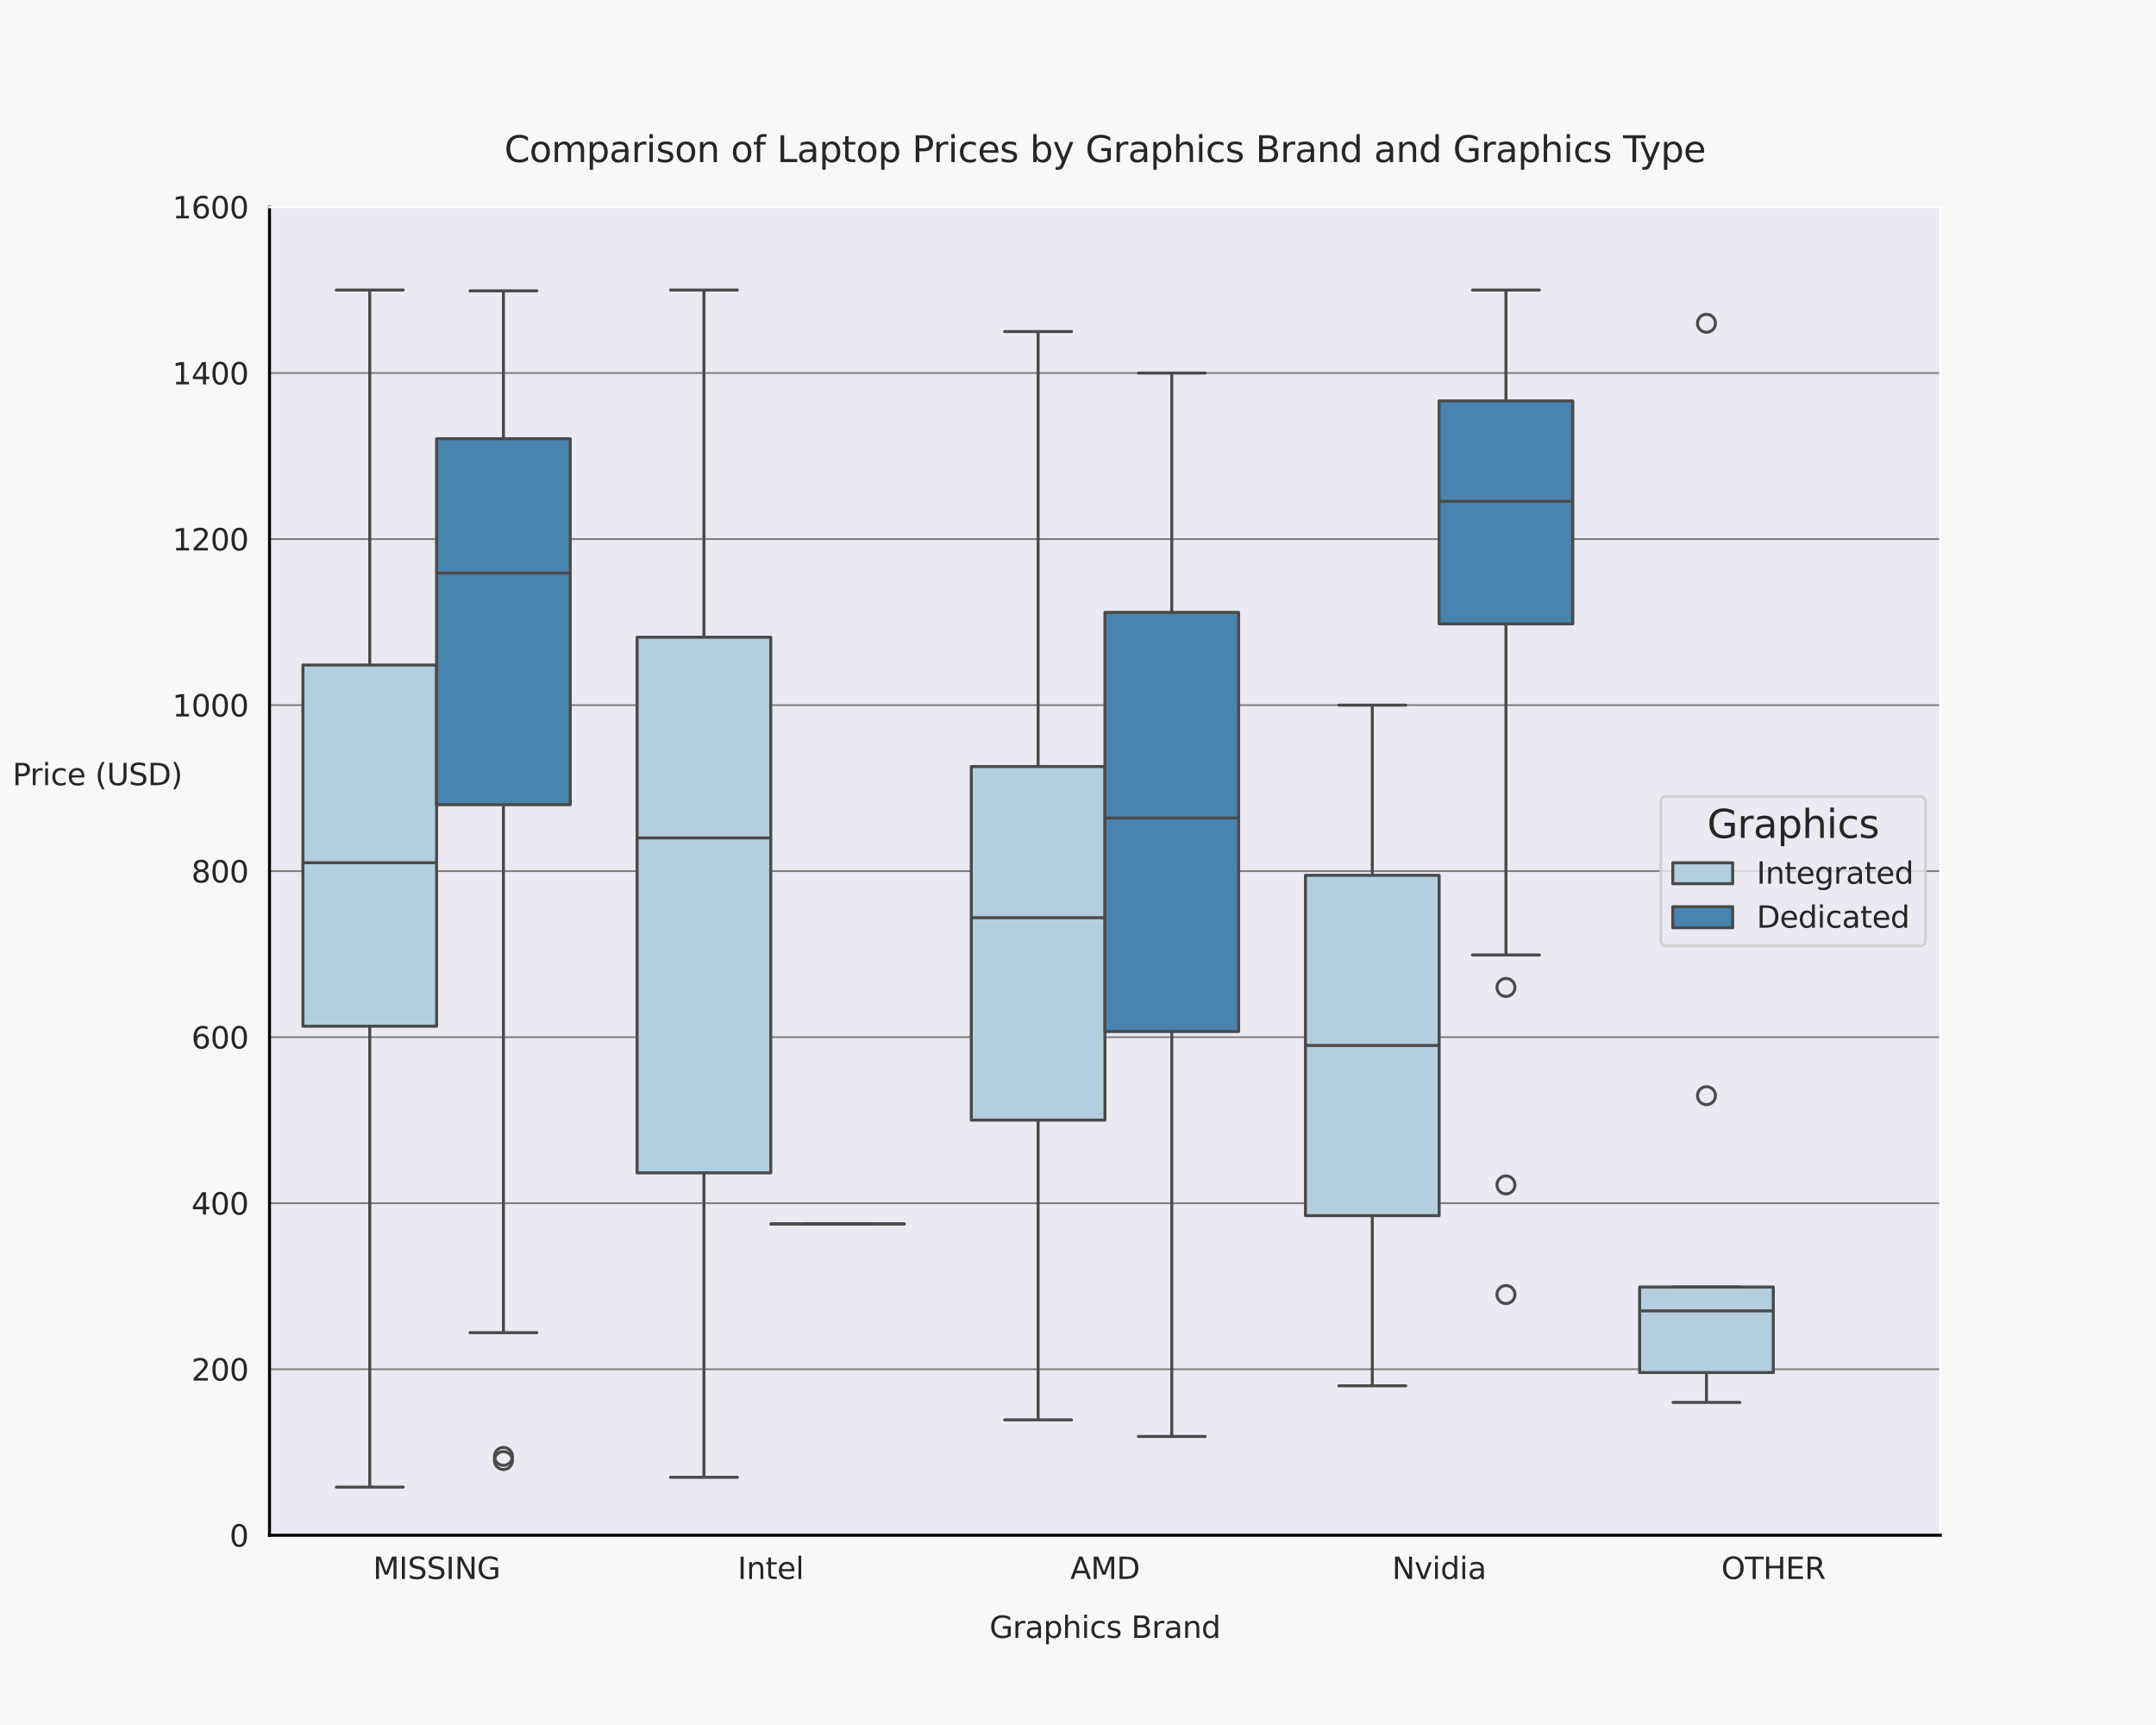 <?xml version="1.0" encoding="utf-8" standalone="no"?>
<!DOCTYPE svg PUBLIC "-//W3C//DTD SVG 1.1//EN"
  "http://www.w3.org/Graphics/SVG/1.1/DTD/svg11.dtd">
<svg xmlns:xlink="http://www.w3.org/1999/xlink" width="720pt" height="576pt" viewBox="0 0 720 576" xmlns="http://www.w3.org/2000/svg" version="1.1">
 <defs>
  <style type="text/css">*{stroke-linejoin: round; stroke-linecap: butt}</style>
 </defs>
 <g id="figure_1">
  <g id="patch_1">
   <path d="M 0 576 
L 720 576 
L 720 0 
L 0 0 
z
" style="fill: #f8f8f8"/>
  </g>
  <g id="axes_1">
   <g id="patch_2">
    <path d="M 90 512.64 
L 648 512.64 
L 648 69.12 
L 90 69.12 
z
" style="fill: #eaeaf2"/>
   </g>
   <g id="matplotlib.axis_1">
    <g id="xtick_1">
     <g id="text_1">
      <!-- MISSING -->
      <g style="fill: #262626" transform="translate(124.573 527.238) scale(0.1 -0.1)">
       <defs>
        <path id="DejaVuSans-4d" d="M 628 4666 
L 1569 4666 
L 2759 1491 
L 3956 4666 
L 4897 4666 
L 4897 0 
L 4281 0 
L 4281 4097 
L 3078 897 
L 2444 897 
L 1241 4097 
L 1241 0 
L 628 0 
L 628 4666 
z
" transform="scale(0.016)"/>
        <path id="DejaVuSans-49" d="M 628 4666 
L 1259 4666 
L 1259 0 
L 628 0 
L 628 4666 
z
" transform="scale(0.016)"/>
        <path id="DejaVuSans-53" d="M 3425 4513 
L 3425 3897 
Q 3066 4069 2747 4153 
Q 2428 4238 2131 4238 
Q 1616 4238 1336 4038 
Q 1056 3838 1056 3469 
Q 1056 3159 1242 3001 
Q 1428 2844 1947 2747 
L 2328 2669 
Q 3034 2534 3370 2195 
Q 3706 1856 3706 1288 
Q 3706 609 3251 259 
Q 2797 -91 1919 -91 
Q 1588 -91 1214 -16 
Q 841 59 441 206 
L 441 856 
Q 825 641 1194 531 
Q 1563 422 1919 422 
Q 2459 422 2753 634 
Q 3047 847 3047 1241 
Q 3047 1584 2836 1778 
Q 2625 1972 2144 2069 
L 1759 2144 
Q 1053 2284 737 2584 
Q 422 2884 422 3419 
Q 422 4038 858 4394 
Q 1294 4750 2059 4750 
Q 2388 4750 2728 4690 
Q 3069 4631 3425 4513 
z
" transform="scale(0.016)"/>
        <path id="DejaVuSans-4e" d="M 628 4666 
L 1478 4666 
L 3547 763 
L 3547 4666 
L 4159 4666 
L 4159 0 
L 3309 0 
L 1241 3903 
L 1241 0 
L 628 0 
L 628 4666 
z
" transform="scale(0.016)"/>
        <path id="DejaVuSans-47" d="M 3809 666 
L 3809 1919 
L 2778 1919 
L 2778 2438 
L 4434 2438 
L 4434 434 
Q 4069 175 3628 42 
Q 3188 -91 2688 -91 
Q 1594 -91 976 548 
Q 359 1188 359 2328 
Q 359 3472 976 4111 
Q 1594 4750 2688 4750 
Q 3144 4750 3555 4637 
Q 3966 4525 4313 4306 
L 4313 3634 
Q 3963 3931 3569 4081 
Q 3175 4231 2741 4231 
Q 1884 4231 1454 3753 
Q 1025 3275 1025 2328 
Q 1025 1384 1454 906 
Q 1884 428 2741 428 
Q 3075 428 3337 486 
Q 3600 544 3809 666 
z
" transform="scale(0.016)"/>
       </defs>
       <use xlink:href="#DejaVuSans-4d"/>
       <use xlink:href="#DejaVuSans-49" x="86.279"/>
       <use xlink:href="#DejaVuSans-53" x="115.771"/>
       <use xlink:href="#DejaVuSans-53" x="179.248"/>
       <use xlink:href="#DejaVuSans-49" x="242.725"/>
       <use xlink:href="#DejaVuSans-4e" x="272.217"/>
       <use xlink:href="#DejaVuSans-47" x="347.021"/>
      </g>
     </g>
    </g>
    <g id="xtick_2">
     <g id="text_2">
      <!-- Intel -->
      <g style="fill: #262626" transform="translate(246.33 527.238) scale(0.1 -0.1)">
       <defs>
        <path id="DejaVuSans-6e" d="M 3513 2113 
L 3513 0 
L 2938 0 
L 2938 2094 
Q 2938 2591 2744 2837 
Q 2550 3084 2163 3084 
Q 1697 3084 1428 2787 
Q 1159 2491 1159 1978 
L 1159 0 
L 581 0 
L 581 3500 
L 1159 3500 
L 1159 2956 
Q 1366 3272 1645 3428 
Q 1925 3584 2291 3584 
Q 2894 3584 3203 3211 
Q 3513 2838 3513 2113 
z
" transform="scale(0.016)"/>
        <path id="DejaVuSans-74" d="M 1172 4494 
L 1172 3500 
L 2356 3500 
L 2356 3053 
L 1172 3053 
L 1172 1153 
Q 1172 725 1289 603 
Q 1406 481 1766 481 
L 2356 481 
L 2356 0 
L 1766 0 
Q 1100 0 847 248 
Q 594 497 594 1153 
L 594 3053 
L 172 3053 
L 172 3500 
L 594 3500 
L 594 4494 
L 1172 4494 
z
" transform="scale(0.016)"/>
        <path id="DejaVuSans-65" d="M 3597 1894 
L 3597 1613 
L 953 1613 
Q 991 1019 1311 708 
Q 1631 397 2203 397 
Q 2534 397 2845 478 
Q 3156 559 3463 722 
L 3463 178 
Q 3153 47 2828 -22 
Q 2503 -91 2169 -91 
Q 1331 -91 842 396 
Q 353 884 353 1716 
Q 353 2575 817 3079 
Q 1281 3584 2069 3584 
Q 2775 3584 3186 3129 
Q 3597 2675 3597 1894 
z
M 3022 2063 
Q 3016 2534 2758 2815 
Q 2500 3097 2075 3097 
Q 1594 3097 1305 2825 
Q 1016 2553 972 2059 
L 3022 2063 
z
" transform="scale(0.016)"/>
        <path id="DejaVuSans-6c" d="M 603 4863 
L 1178 4863 
L 1178 0 
L 603 0 
L 603 4863 
z
" transform="scale(0.016)"/>
       </defs>
       <use xlink:href="#DejaVuSans-49"/>
       <use xlink:href="#DejaVuSans-6e" x="29.492"/>
       <use xlink:href="#DejaVuSans-74" x="92.871"/>
       <use xlink:href="#DejaVuSans-65" x="132.08"/>
       <use xlink:href="#DejaVuSans-6c" x="193.604"/>
      </g>
     </g>
    </g>
    <g id="xtick_3">
     <g id="text_3">
      <!-- AMD -->
      <g style="fill: #262626" transform="translate(357.416 527.238) scale(0.1 -0.1)">
       <defs>
        <path id="DejaVuSans-41" d="M 2188 4044 
L 1331 1722 
L 3047 1722 
L 2188 4044 
z
M 1831 4666 
L 2547 4666 
L 4325 0 
L 3669 0 
L 3244 1197 
L 1141 1197 
L 716 0 
L 50 0 
L 1831 4666 
z
" transform="scale(0.016)"/>
        <path id="DejaVuSans-44" d="M 1259 4147 
L 1259 519 
L 2022 519 
Q 2988 519 3436 956 
Q 3884 1394 3884 2338 
Q 3884 3275 3436 3711 
Q 2988 4147 2022 4147 
L 1259 4147 
z
M 628 4666 
L 1925 4666 
Q 3281 4666 3915 4102 
Q 4550 3538 4550 2338 
Q 4550 1131 3912 565 
Q 3275 0 1925 0 
L 628 0 
L 628 4666 
z
" transform="scale(0.016)"/>
       </defs>
       <use xlink:href="#DejaVuSans-41"/>
       <use xlink:href="#DejaVuSans-4d" x="68.408"/>
       <use xlink:href="#DejaVuSans-44" x="154.688"/>
      </g>
     </g>
    </g>
    <g id="xtick_4">
     <g id="text_4">
      <!-- Nvidia -->
      <g style="fill: #262626" transform="translate(464.884 527.238) scale(0.1 -0.1)">
       <defs>
        <path id="DejaVuSans-76" d="M 191 3500 
L 800 3500 
L 1894 563 
L 2988 3500 
L 3597 3500 
L 2284 0 
L 1503 0 
L 191 3500 
z
" transform="scale(0.016)"/>
        <path id="DejaVuSans-69" d="M 603 3500 
L 1178 3500 
L 1178 0 
L 603 0 
L 603 3500 
z
M 603 4863 
L 1178 4863 
L 1178 4134 
L 603 4134 
L 603 4863 
z
" transform="scale(0.016)"/>
        <path id="DejaVuSans-64" d="M 2906 2969 
L 2906 4863 
L 3481 4863 
L 3481 0 
L 2906 0 
L 2906 525 
Q 2725 213 2448 61 
Q 2172 -91 1784 -91 
Q 1150 -91 751 415 
Q 353 922 353 1747 
Q 353 2572 751 3078 
Q 1150 3584 1784 3584 
Q 2172 3584 2448 3432 
Q 2725 3281 2906 2969 
z
M 947 1747 
Q 947 1113 1208 752 
Q 1469 391 1925 391 
Q 2381 391 2643 752 
Q 2906 1113 2906 1747 
Q 2906 2381 2643 2742 
Q 2381 3103 1925 3103 
Q 1469 3103 1208 2742 
Q 947 2381 947 1747 
z
" transform="scale(0.016)"/>
        <path id="DejaVuSans-61" d="M 2194 1759 
Q 1497 1759 1228 1600 
Q 959 1441 959 1056 
Q 959 750 1161 570 
Q 1363 391 1709 391 
Q 2188 391 2477 730 
Q 2766 1069 2766 1631 
L 2766 1759 
L 2194 1759 
z
M 3341 1997 
L 3341 0 
L 2766 0 
L 2766 531 
Q 2569 213 2275 61 
Q 1981 -91 1556 -91 
Q 1019 -91 701 211 
Q 384 513 384 1019 
Q 384 1609 779 1909 
Q 1175 2209 1959 2209 
L 2766 2209 
L 2766 2266 
Q 2766 2663 2505 2880 
Q 2244 3097 1772 3097 
Q 1472 3097 1187 3025 
Q 903 2953 641 2809 
L 641 3341 
Q 956 3463 1253 3523 
Q 1550 3584 1831 3584 
Q 2591 3584 2966 3190 
Q 3341 2797 3341 1997 
z
" transform="scale(0.016)"/>
       </defs>
       <use xlink:href="#DejaVuSans-4e"/>
       <use xlink:href="#DejaVuSans-76" x="74.805"/>
       <use xlink:href="#DejaVuSans-69" x="133.984"/>
       <use xlink:href="#DejaVuSans-64" x="161.768"/>
       <use xlink:href="#DejaVuSans-69" x="225.244"/>
       <use xlink:href="#DejaVuSans-61" x="253.027"/>
      </g>
     </g>
    </g>
    <g id="xtick_5">
     <g id="text_5">
      <!-- OTHER -->
      <g style="fill: #262626" transform="translate(574.816 527.238) scale(0.1 -0.1)">
       <defs>
        <path id="DejaVuSans-4f" d="M 2522 4238 
Q 1834 4238 1429 3725 
Q 1025 3213 1025 2328 
Q 1025 1447 1429 934 
Q 1834 422 2522 422 
Q 3209 422 3611 934 
Q 4013 1447 4013 2328 
Q 4013 3213 3611 3725 
Q 3209 4238 2522 4238 
z
M 2522 4750 
Q 3503 4750 4090 4092 
Q 4678 3434 4678 2328 
Q 4678 1225 4090 567 
Q 3503 -91 2522 -91 
Q 1538 -91 948 565 
Q 359 1222 359 2328 
Q 359 3434 948 4092 
Q 1538 4750 2522 4750 
z
" transform="scale(0.016)"/>
        <path id="DejaVuSans-54" d="M -19 4666 
L 3928 4666 
L 3928 4134 
L 2272 4134 
L 2272 0 
L 1638 0 
L 1638 4134 
L -19 4134 
L -19 4666 
z
" transform="scale(0.016)"/>
        <path id="DejaVuSans-48" d="M 628 4666 
L 1259 4666 
L 1259 2753 
L 3553 2753 
L 3553 4666 
L 4184 4666 
L 4184 0 
L 3553 0 
L 3553 2222 
L 1259 2222 
L 1259 0 
L 628 0 
L 628 4666 
z
" transform="scale(0.016)"/>
        <path id="DejaVuSans-45" d="M 628 4666 
L 3578 4666 
L 3578 4134 
L 1259 4134 
L 1259 2753 
L 3481 2753 
L 3481 2222 
L 1259 2222 
L 1259 531 
L 3634 531 
L 3634 0 
L 628 0 
L 628 4666 
z
" transform="scale(0.016)"/>
        <path id="DejaVuSans-52" d="M 2841 2188 
Q 3044 2119 3236 1894 
Q 3428 1669 3622 1275 
L 4263 0 
L 3584 0 
L 2988 1197 
Q 2756 1666 2539 1819 
Q 2322 1972 1947 1972 
L 1259 1972 
L 1259 0 
L 628 0 
L 628 4666 
L 2053 4666 
Q 2853 4666 3247 4331 
Q 3641 3997 3641 3322 
Q 3641 2881 3436 2590 
Q 3231 2300 2841 2188 
z
M 1259 4147 
L 1259 2491 
L 2053 2491 
Q 2509 2491 2742 2702 
Q 2975 2913 2975 3322 
Q 2975 3731 2742 3939 
Q 2509 4147 2053 4147 
L 1259 4147 
z
" transform="scale(0.016)"/>
       </defs>
       <use xlink:href="#DejaVuSans-4f"/>
       <use xlink:href="#DejaVuSans-54" x="78.711"/>
       <use xlink:href="#DejaVuSans-48" x="139.795"/>
       <use xlink:href="#DejaVuSans-45" x="214.99"/>
       <use xlink:href="#DejaVuSans-52" x="278.174"/>
      </g>
     </g>
    </g>
    <g id="text_6">
     <!-- Graphics Brand -->
     <g style="fill: #262626" transform="translate(330.438 546.917) scale(0.1 -0.1)">
      <defs>
       <path id="DejaVuSans-72" d="M 2631 2963 
Q 2534 3019 2420 3045 
Q 2306 3072 2169 3072 
Q 1681 3072 1420 2755 
Q 1159 2438 1159 1844 
L 1159 0 
L 581 0 
L 581 3500 
L 1159 3500 
L 1159 2956 
Q 1341 3275 1631 3429 
Q 1922 3584 2338 3584 
Q 2397 3584 2469 3576 
Q 2541 3569 2628 3553 
L 2631 2963 
z
" transform="scale(0.016)"/>
       <path id="DejaVuSans-70" d="M 1159 525 
L 1159 -1331 
L 581 -1331 
L 581 3500 
L 1159 3500 
L 1159 2969 
Q 1341 3281 1617 3432 
Q 1894 3584 2278 3584 
Q 2916 3584 3314 3078 
Q 3713 2572 3713 1747 
Q 3713 922 3314 415 
Q 2916 -91 2278 -91 
Q 1894 -91 1617 61 
Q 1341 213 1159 525 
z
M 3116 1747 
Q 3116 2381 2855 2742 
Q 2594 3103 2138 3103 
Q 1681 3103 1420 2742 
Q 1159 2381 1159 1747 
Q 1159 1113 1420 752 
Q 1681 391 2138 391 
Q 2594 391 2855 752 
Q 3116 1113 3116 1747 
z
" transform="scale(0.016)"/>
       <path id="DejaVuSans-68" d="M 3513 2113 
L 3513 0 
L 2938 0 
L 2938 2094 
Q 2938 2591 2744 2837 
Q 2550 3084 2163 3084 
Q 1697 3084 1428 2787 
Q 1159 2491 1159 1978 
L 1159 0 
L 581 0 
L 581 4863 
L 1159 4863 
L 1159 2956 
Q 1366 3272 1645 3428 
Q 1925 3584 2291 3584 
Q 2894 3584 3203 3211 
Q 3513 2838 3513 2113 
z
" transform="scale(0.016)"/>
       <path id="DejaVuSans-63" d="M 3122 3366 
L 3122 2828 
Q 2878 2963 2633 3030 
Q 2388 3097 2138 3097 
Q 1578 3097 1268 2742 
Q 959 2388 959 1747 
Q 959 1106 1268 751 
Q 1578 397 2138 397 
Q 2388 397 2633 464 
Q 2878 531 3122 666 
L 3122 134 
Q 2881 22 2623 -34 
Q 2366 -91 2075 -91 
Q 1284 -91 818 406 
Q 353 903 353 1747 
Q 353 2603 823 3093 
Q 1294 3584 2113 3584 
Q 2378 3584 2631 3529 
Q 2884 3475 3122 3366 
z
" transform="scale(0.016)"/>
       <path id="DejaVuSans-73" d="M 2834 3397 
L 2834 2853 
Q 2591 2978 2328 3040 
Q 2066 3103 1784 3103 
Q 1356 3103 1142 2972 
Q 928 2841 928 2578 
Q 928 2378 1081 2264 
Q 1234 2150 1697 2047 
L 1894 2003 
Q 2506 1872 2764 1633 
Q 3022 1394 3022 966 
Q 3022 478 2636 193 
Q 2250 -91 1575 -91 
Q 1294 -91 989 -36 
Q 684 19 347 128 
L 347 722 
Q 666 556 975 473 
Q 1284 391 1588 391 
Q 1994 391 2212 530 
Q 2431 669 2431 922 
Q 2431 1156 2273 1281 
Q 2116 1406 1581 1522 
L 1381 1569 
Q 847 1681 609 1914 
Q 372 2147 372 2553 
Q 372 3047 722 3315 
Q 1072 3584 1716 3584 
Q 2034 3584 2315 3537 
Q 2597 3491 2834 3397 
z
" transform="scale(0.016)"/>
       <path id="DejaVuSans-20" transform="scale(0.016)"/>
       <path id="DejaVuSans-42" d="M 1259 2228 
L 1259 519 
L 2272 519 
Q 2781 519 3026 730 
Q 3272 941 3272 1375 
Q 3272 1813 3026 2020 
Q 2781 2228 2272 2228 
L 1259 2228 
z
M 1259 4147 
L 1259 2741 
L 2194 2741 
Q 2656 2741 2882 2914 
Q 3109 3088 3109 3444 
Q 3109 3797 2882 3972 
Q 2656 4147 2194 4147 
L 1259 4147 
z
M 628 4666 
L 2241 4666 
Q 2963 4666 3353 4366 
Q 3744 4066 3744 3513 
Q 3744 3084 3544 2831 
Q 3344 2578 2956 2516 
Q 3422 2416 3680 2098 
Q 3938 1781 3938 1306 
Q 3938 681 3513 340 
Q 3088 0 2303 0 
L 628 0 
L 628 4666 
z
" transform="scale(0.016)"/>
      </defs>
      <use xlink:href="#DejaVuSans-47"/>
      <use xlink:href="#DejaVuSans-72" x="77.49"/>
      <use xlink:href="#DejaVuSans-61" x="118.604"/>
      <use xlink:href="#DejaVuSans-70" x="179.883"/>
      <use xlink:href="#DejaVuSans-68" x="243.359"/>
      <use xlink:href="#DejaVuSans-69" x="306.738"/>
      <use xlink:href="#DejaVuSans-63" x="334.521"/>
      <use xlink:href="#DejaVuSans-73" x="389.502"/>
      <use xlink:href="#DejaVuSans-20" x="441.602"/>
      <use xlink:href="#DejaVuSans-42" x="473.389"/>
      <use xlink:href="#DejaVuSans-72" x="541.992"/>
      <use xlink:href="#DejaVuSans-61" x="583.105"/>
      <use xlink:href="#DejaVuSans-6e" x="644.385"/>
      <use xlink:href="#DejaVuSans-64" x="707.764"/>
     </g>
    </g>
   </g>
   <g id="matplotlib.axis_2">
    <g id="ytick_1">
     <g id="line2d_1">
      <path d="M 90 512.64 
L 648 512.64 
" clip-path="url(#p62baf8c876)" style="fill: none; stroke: #808080; stroke-width: 0.6; stroke-linecap: round"/>
     </g>
     <g id="text_7">
      <!-- 0 -->
      <g style="fill: #262626" transform="translate(76.638 516.439) scale(0.1 -0.1)">
       <defs>
        <path id="DejaVuSans-30" d="M 2034 4250 
Q 1547 4250 1301 3770 
Q 1056 3291 1056 2328 
Q 1056 1369 1301 889 
Q 1547 409 2034 409 
Q 2525 409 2770 889 
Q 3016 1369 3016 2328 
Q 3016 3291 2770 3770 
Q 2525 4250 2034 4250 
z
M 2034 4750 
Q 2819 4750 3233 4129 
Q 3647 3509 3647 2328 
Q 3647 1150 3233 529 
Q 2819 -91 2034 -91 
Q 1250 -91 836 529 
Q 422 1150 422 2328 
Q 422 3509 836 4129 
Q 1250 4750 2034 4750 
z
" transform="scale(0.016)"/>
       </defs>
       <use xlink:href="#DejaVuSans-30"/>
      </g>
     </g>
    </g>
    <g id="ytick_2">
     <g id="line2d_2">
      <path d="M 90 457.2 
L 648 457.2 
" clip-path="url(#p62baf8c876)" style="fill: none; stroke: #808080; stroke-width: 0.6; stroke-linecap: round"/>
     </g>
     <g id="text_8">
      <!-- 200 -->
      <g style="fill: #262626" transform="translate(63.913 460.999) scale(0.1 -0.1)">
       <defs>
        <path id="DejaVuSans-32" d="M 1228 531 
L 3431 531 
L 3431 0 
L 469 0 
L 469 531 
Q 828 903 1448 1529 
Q 2069 2156 2228 2338 
Q 2531 2678 2651 2914 
Q 2772 3150 2772 3378 
Q 2772 3750 2511 3984 
Q 2250 4219 1831 4219 
Q 1534 4219 1204 4116 
Q 875 4013 500 3803 
L 500 4441 
Q 881 4594 1212 4672 
Q 1544 4750 1819 4750 
Q 2544 4750 2975 4387 
Q 3406 4025 3406 3419 
Q 3406 3131 3298 2873 
Q 3191 2616 2906 2266 
Q 2828 2175 2409 1742 
Q 1991 1309 1228 531 
z
" transform="scale(0.016)"/>
       </defs>
       <use xlink:href="#DejaVuSans-32"/>
       <use xlink:href="#DejaVuSans-30" x="63.623"/>
       <use xlink:href="#DejaVuSans-30" x="127.246"/>
      </g>
     </g>
    </g>
    <g id="ytick_3">
     <g id="line2d_3">
      <path d="M 90 401.76 
L 648 401.76 
" clip-path="url(#p62baf8c876)" style="fill: none; stroke: #808080; stroke-width: 0.6; stroke-linecap: round"/>
     </g>
     <g id="text_9">
      <!-- 400 -->
      <g style="fill: #262626" transform="translate(63.913 405.559) scale(0.1 -0.1)">
       <defs>
        <path id="DejaVuSans-34" d="M 2419 4116 
L 825 1625 
L 2419 1625 
L 2419 4116 
z
M 2253 4666 
L 3047 4666 
L 3047 1625 
L 3713 1625 
L 3713 1100 
L 3047 1100 
L 3047 0 
L 2419 0 
L 2419 1100 
L 313 1100 
L 313 1709 
L 2253 4666 
z
" transform="scale(0.016)"/>
       </defs>
       <use xlink:href="#DejaVuSans-34"/>
       <use xlink:href="#DejaVuSans-30" x="63.623"/>
       <use xlink:href="#DejaVuSans-30" x="127.246"/>
      </g>
     </g>
    </g>
    <g id="ytick_4">
     <g id="line2d_4">
      <path d="M 90 346.32 
L 648 346.32 
" clip-path="url(#p62baf8c876)" style="fill: none; stroke: #808080; stroke-width: 0.6; stroke-linecap: round"/>
     </g>
     <g id="text_10">
      <!-- 600 -->
      <g style="fill: #262626" transform="translate(63.913 350.119) scale(0.1 -0.1)">
       <defs>
        <path id="DejaVuSans-36" d="M 2113 2584 
Q 1688 2584 1439 2293 
Q 1191 2003 1191 1497 
Q 1191 994 1439 701 
Q 1688 409 2113 409 
Q 2538 409 2786 701 
Q 3034 994 3034 1497 
Q 3034 2003 2786 2293 
Q 2538 2584 2113 2584 
z
M 3366 4563 
L 3366 3988 
Q 3128 4100 2886 4159 
Q 2644 4219 2406 4219 
Q 1781 4219 1451 3797 
Q 1122 3375 1075 2522 
Q 1259 2794 1537 2939 
Q 1816 3084 2150 3084 
Q 2853 3084 3261 2657 
Q 3669 2231 3669 1497 
Q 3669 778 3244 343 
Q 2819 -91 2113 -91 
Q 1303 -91 875 529 
Q 447 1150 447 2328 
Q 447 3434 972 4092 
Q 1497 4750 2381 4750 
Q 2619 4750 2861 4703 
Q 3103 4656 3366 4563 
z
" transform="scale(0.016)"/>
       </defs>
       <use xlink:href="#DejaVuSans-36"/>
       <use xlink:href="#DejaVuSans-30" x="63.623"/>
       <use xlink:href="#DejaVuSans-30" x="127.246"/>
      </g>
     </g>
    </g>
    <g id="ytick_5">
     <g id="line2d_5">
      <path d="M 90 290.88 
L 648 290.88 
" clip-path="url(#p62baf8c876)" style="fill: none; stroke: #808080; stroke-width: 0.6; stroke-linecap: round"/>
     </g>
     <g id="text_11">
      <!-- 800 -->
      <g style="fill: #262626" transform="translate(63.913 294.679) scale(0.1 -0.1)">
       <defs>
        <path id="DejaVuSans-38" d="M 2034 2216 
Q 1584 2216 1326 1975 
Q 1069 1734 1069 1313 
Q 1069 891 1326 650 
Q 1584 409 2034 409 
Q 2484 409 2743 651 
Q 3003 894 3003 1313 
Q 3003 1734 2745 1975 
Q 2488 2216 2034 2216 
z
M 1403 2484 
Q 997 2584 770 2862 
Q 544 3141 544 3541 
Q 544 4100 942 4425 
Q 1341 4750 2034 4750 
Q 2731 4750 3128 4425 
Q 3525 4100 3525 3541 
Q 3525 3141 3298 2862 
Q 3072 2584 2669 2484 
Q 3125 2378 3379 2068 
Q 3634 1759 3634 1313 
Q 3634 634 3220 271 
Q 2806 -91 2034 -91 
Q 1263 -91 848 271 
Q 434 634 434 1313 
Q 434 1759 690 2068 
Q 947 2378 1403 2484 
z
M 1172 3481 
Q 1172 3119 1398 2916 
Q 1625 2713 2034 2713 
Q 2441 2713 2670 2916 
Q 2900 3119 2900 3481 
Q 2900 3844 2670 4047 
Q 2441 4250 2034 4250 
Q 1625 4250 1398 4047 
Q 1172 3844 1172 3481 
z
" transform="scale(0.016)"/>
       </defs>
       <use xlink:href="#DejaVuSans-38"/>
       <use xlink:href="#DejaVuSans-30" x="63.623"/>
       <use xlink:href="#DejaVuSans-30" x="127.246"/>
      </g>
     </g>
    </g>
    <g id="ytick_6">
     <g id="line2d_6">
      <path d="M 90 235.44 
L 648 235.44 
" clip-path="url(#p62baf8c876)" style="fill: none; stroke: #808080; stroke-width: 0.6; stroke-linecap: round"/>
     </g>
     <g id="text_12">
      <!-- 1000 -->
      <g style="fill: #262626" transform="translate(57.55 239.239) scale(0.1 -0.1)">
       <defs>
        <path id="DejaVuSans-31" d="M 794 531 
L 1825 531 
L 1825 4091 
L 703 3866 
L 703 4441 
L 1819 4666 
L 2450 4666 
L 2450 531 
L 3481 531 
L 3481 0 
L 794 0 
L 794 531 
z
" transform="scale(0.016)"/>
       </defs>
       <use xlink:href="#DejaVuSans-31"/>
       <use xlink:href="#DejaVuSans-30" x="63.623"/>
       <use xlink:href="#DejaVuSans-30" x="127.246"/>
       <use xlink:href="#DejaVuSans-30" x="190.869"/>
      </g>
     </g>
    </g>
    <g id="ytick_7">
     <g id="line2d_7">
      <path d="M 90 180 
L 648 180 
" clip-path="url(#p62baf8c876)" style="fill: none; stroke: #808080; stroke-width: 0.6; stroke-linecap: round"/>
     </g>
     <g id="text_13">
      <!-- 1200 -->
      <g style="fill: #262626" transform="translate(57.55 183.799) scale(0.1 -0.1)">
       <use xlink:href="#DejaVuSans-31"/>
       <use xlink:href="#DejaVuSans-32" x="63.623"/>
       <use xlink:href="#DejaVuSans-30" x="127.246"/>
       <use xlink:href="#DejaVuSans-30" x="190.869"/>
      </g>
     </g>
    </g>
    <g id="ytick_8">
     <g id="line2d_8">
      <path d="M 90 124.56 
L 648 124.56 
" clip-path="url(#p62baf8c876)" style="fill: none; stroke: #808080; stroke-width: 0.6; stroke-linecap: round"/>
     </g>
     <g id="text_14">
      <!-- 1400 -->
      <g style="fill: #262626" transform="translate(57.55 128.359) scale(0.1 -0.1)">
       <use xlink:href="#DejaVuSans-31"/>
       <use xlink:href="#DejaVuSans-34" x="63.623"/>
       <use xlink:href="#DejaVuSans-30" x="127.246"/>
       <use xlink:href="#DejaVuSans-30" x="190.869"/>
      </g>
     </g>
    </g>
    <g id="ytick_9">
     <g id="line2d_9">
      <path d="M 90 69.12 
L 648 69.12 
" clip-path="url(#p62baf8c876)" style="fill: none; stroke: #808080; stroke-width: 0.6; stroke-linecap: round"/>
     </g>
     <g id="text_15">
      <!-- 1600 -->
      <g style="fill: #262626" transform="translate(57.55 72.919) scale(0.1 -0.1)">
       <use xlink:href="#DejaVuSans-31"/>
       <use xlink:href="#DejaVuSans-36" x="63.623"/>
       <use xlink:href="#DejaVuSans-30" x="127.246"/>
       <use xlink:href="#DejaVuSans-30" x="190.869"/>
      </g>
     </g>
    </g>
    <g id="text_16">
     <!-- Price (USD) -->
     <g style="fill: #262626" transform="translate(4.178 262.189) scale(0.1 -0.1)">
      <defs>
       <path id="DejaVuSans-50" d="M 1259 4147 
L 1259 2394 
L 2053 2394 
Q 2494 2394 2734 2622 
Q 2975 2850 2975 3272 
Q 2975 3691 2734 3919 
Q 2494 4147 2053 4147 
L 1259 4147 
z
M 628 4666 
L 2053 4666 
Q 2838 4666 3239 4311 
Q 3641 3956 3641 3272 
Q 3641 2581 3239 2228 
Q 2838 1875 2053 1875 
L 1259 1875 
L 1259 0 
L 628 0 
L 628 4666 
z
" transform="scale(0.016)"/>
       <path id="DejaVuSans-28" d="M 1984 4856 
Q 1566 4138 1362 3434 
Q 1159 2731 1159 2009 
Q 1159 1288 1364 580 
Q 1569 -128 1984 -844 
L 1484 -844 
Q 1016 -109 783 600 
Q 550 1309 550 2009 
Q 550 2706 781 3412 
Q 1013 4119 1484 4856 
L 1984 4856 
z
" transform="scale(0.016)"/>
       <path id="DejaVuSans-55" d="M 556 4666 
L 1191 4666 
L 1191 1831 
Q 1191 1081 1462 751 
Q 1734 422 2344 422 
Q 2950 422 3222 751 
Q 3494 1081 3494 1831 
L 3494 4666 
L 4128 4666 
L 4128 1753 
Q 4128 841 3676 375 
Q 3225 -91 2344 -91 
Q 1459 -91 1007 375 
Q 556 841 556 1753 
L 556 4666 
z
" transform="scale(0.016)"/>
       <path id="DejaVuSans-29" d="M 513 4856 
L 1013 4856 
Q 1481 4119 1714 3412 
Q 1947 2706 1947 2009 
Q 1947 1309 1714 600 
Q 1481 -109 1013 -844 
L 513 -844 
Q 928 -128 1133 580 
Q 1338 1288 1338 2009 
Q 1338 2731 1133 3434 
Q 928 4138 513 4856 
z
" transform="scale(0.016)"/>
      </defs>
      <use xlink:href="#DejaVuSans-50"/>
      <use xlink:href="#DejaVuSans-72" x="58.553"/>
      <use xlink:href="#DejaVuSans-69" x="99.666"/>
      <use xlink:href="#DejaVuSans-63" x="127.449"/>
      <use xlink:href="#DejaVuSans-65" x="182.43"/>
      <use xlink:href="#DejaVuSans-20" x="243.953"/>
      <use xlink:href="#DejaVuSans-28" x="275.74"/>
      <use xlink:href="#DejaVuSans-55" x="314.754"/>
      <use xlink:href="#DejaVuSans-53" x="387.947"/>
      <use xlink:href="#DejaVuSans-44" x="451.424"/>
      <use xlink:href="#DejaVuSans-29" x="528.426"/>
     </g>
    </g>
   </g>
   <g id="patch_3">
    <path d="M 145.8 512.64 
L 145.8 512.64 
L 145.8 512.64 
L 145.8 512.64 
z
" clip-path="url(#p62baf8c876)" style="fill: #b3cede; stroke: #4a4a4a; stroke-linejoin: miter"/>
   </g>
   <g id="patch_4">
    <path d="M 145.8 512.64 
L 145.8 512.64 
L 145.8 512.64 
L 145.8 512.64 
z
" clip-path="url(#p62baf8c876)" style="fill: #4884af; stroke: #4a4a4a; stroke-linejoin: miter"/>
   </g>
   <g id="patch_5">
    <path d="M 101.16 342.671 
L 145.8 342.671 
L 145.8 222.067 
L 101.16 222.067 
L 101.16 342.671 
z
" clip-path="url(#p62baf8c876)" style="fill: #b3cede; stroke: #4a4a4a; stroke-linejoin: miter"/>
   </g>
   <g id="line2d_10">
    <path d="M 123.48 342.671 
L 123.48 496.565 
" clip-path="url(#p62baf8c876)" style="fill: none; stroke: #4a4a4a"/>
   </g>
   <g id="line2d_11">
    <path d="M 123.48 222.067 
L 123.48 96.843 
" clip-path="url(#p62baf8c876)" style="fill: none; stroke: #4a4a4a"/>
   </g>
   <g id="line2d_12">
    <path d="M 112.32 496.565 
L 134.64 496.565 
" clip-path="url(#p62baf8c876)" style="fill: none; stroke: #4a4a4a; stroke-linecap: round"/>
   </g>
   <g id="line2d_13">
    <path d="M 112.32 96.843 
L 134.64 96.843 
" clip-path="url(#p62baf8c876)" style="fill: none; stroke: #4a4a4a; stroke-linecap: round"/>
   </g>
   <g id="line2d_14"/>
   <g id="patch_6">
    <path d="M 212.76 391.644 
L 257.4 391.644 
L 257.4 212.766 
L 212.76 212.766 
L 212.76 391.644 
z
" clip-path="url(#p62baf8c876)" style="fill: #b3cede; stroke: #4a4a4a; stroke-linejoin: miter"/>
   </g>
   <g id="line2d_15">
    <path d="M 235.08 391.644 
L 235.08 493.286 
" clip-path="url(#p62baf8c876)" style="fill: none; stroke: #4a4a4a"/>
   </g>
   <g id="line2d_16">
    <path d="M 235.08 212.766 
L 235.08 96.843 
" clip-path="url(#p62baf8c876)" style="fill: none; stroke: #4a4a4a"/>
   </g>
   <g id="line2d_17">
    <path d="M 223.92 493.286 
L 246.24 493.286 
" clip-path="url(#p62baf8c876)" style="fill: none; stroke: #4a4a4a; stroke-linecap: round"/>
   </g>
   <g id="line2d_18">
    <path d="M 223.92 96.843 
L 246.24 96.843 
" clip-path="url(#p62baf8c876)" style="fill: none; stroke: #4a4a4a; stroke-linecap: round"/>
   </g>
   <g id="line2d_19"/>
   <g id="patch_7">
    <path d="M 324.36 374.01 
L 369 374.01 
L 369 255.956 
L 324.36 255.956 
L 324.36 374.01 
z
" clip-path="url(#p62baf8c876)" style="fill: #b3cede; stroke: #4a4a4a; stroke-linejoin: miter"/>
   </g>
   <g id="line2d_20">
    <path d="M 346.68 374.01 
L 346.68 474.109 
" clip-path="url(#p62baf8c876)" style="fill: none; stroke: #4a4a4a"/>
   </g>
   <g id="line2d_21">
    <path d="M 346.68 255.956 
L 346.68 110.703 
" clip-path="url(#p62baf8c876)" style="fill: none; stroke: #4a4a4a"/>
   </g>
   <g id="line2d_22">
    <path d="M 335.52 474.109 
L 357.84 474.109 
" clip-path="url(#p62baf8c876)" style="fill: none; stroke: #4a4a4a; stroke-linecap: round"/>
   </g>
   <g id="line2d_23">
    <path d="M 335.52 110.703 
L 357.84 110.703 
" clip-path="url(#p62baf8c876)" style="fill: none; stroke: #4a4a4a; stroke-linecap: round"/>
   </g>
   <g id="line2d_24"/>
   <g id="patch_8">
    <path d="M 435.96 405.921 
L 480.6 405.921 
L 480.6 292.276 
L 435.96 292.276 
L 435.96 405.921 
z
" clip-path="url(#p62baf8c876)" style="fill: #b3cede; stroke: #4a4a4a; stroke-linejoin: miter"/>
   </g>
   <g id="line2d_25">
    <path d="M 458.28 405.921 
L 458.28 462.744 
" clip-path="url(#p62baf8c876)" style="fill: none; stroke: #4a4a4a"/>
   </g>
   <g id="line2d_26">
    <path d="M 458.28 292.276 
L 458.28 235.454 
" clip-path="url(#p62baf8c876)" style="fill: none; stroke: #4a4a4a"/>
   </g>
   <g id="line2d_27">
    <path d="M 447.12 462.744 
L 469.44 462.744 
" clip-path="url(#p62baf8c876)" style="fill: none; stroke: #4a4a4a; stroke-linecap: round"/>
   </g>
   <g id="line2d_28">
    <path d="M 447.12 235.454 
L 469.44 235.454 
" clip-path="url(#p62baf8c876)" style="fill: none; stroke: #4a4a4a; stroke-linecap: round"/>
   </g>
   <g id="line2d_29"/>
   <g id="patch_9">
    <path d="M 547.56 458.312 
L 592.2 458.312 
L 592.2 429.757 
L 547.56 429.757 
L 547.56 458.312 
z
" clip-path="url(#p62baf8c876)" style="fill: #b3cede; stroke: #4a4a4a; stroke-linejoin: miter"/>
   </g>
   <g id="line2d_30">
    <path d="M 569.88 458.312 
L 569.88 468.288 
" clip-path="url(#p62baf8c876)" style="fill: none; stroke: #4a4a4a"/>
   </g>
   <g id="line2d_31">
    <path d="M 569.88 429.757 
L 569.88 429.757 
" clip-path="url(#p62baf8c876)" style="fill: none; stroke: #4a4a4a"/>
   </g>
   <g id="line2d_32">
    <path d="M 558.72 468.288 
L 581.04 468.288 
" clip-path="url(#p62baf8c876)" style="fill: none; stroke: #4a4a4a; stroke-linecap: round"/>
   </g>
   <g id="line2d_33">
    <path d="M 558.72 429.757 
L 581.04 429.757 
" clip-path="url(#p62baf8c876)" style="fill: none; stroke: #4a4a4a; stroke-linecap: round"/>
   </g>
   <g id="line2d_34">
    <defs>
     <path id="mcc5f18336d" d="M 0 3 
C 0.796 3 1.559 2.684 2.121 2.121 
C 2.684 1.559 3 0.796 3 0 
C 3 -0.796 2.684 -1.559 2.121 -2.121 
C 1.559 -2.684 0.796 -3 0 -3 
C -0.796 -3 -1.559 -2.684 -2.121 -2.121 
C -2.684 -1.559 -3 -0.796 -3 0 
C -3 0.796 -2.684 1.559 -2.121 2.121 
C -1.559 2.684 -0.796 3 0 3 
z
" style="stroke: #4a4a4a"/>
    </defs>
    <g clip-path="url(#p62baf8c876)">
     <use xlink:href="#mcc5f18336d" x="569.88" y="107.945" style="fill-opacity: 0; stroke: #4a4a4a"/>
     <use xlink:href="#mcc5f18336d" x="569.88" y="365.854" style="fill-opacity: 0; stroke: #4a4a4a"/>
    </g>
   </g>
   <g id="patch_10">
    <path d="M 145.8 268.707 
L 190.44 268.707 
L 190.44 146.498 
L 145.8 146.498 
L 145.8 268.707 
z
" clip-path="url(#p62baf8c876)" style="fill: #4884af; stroke: #4a4a4a; stroke-linejoin: miter"/>
   </g>
   <g id="line2d_35">
    <path d="M 168.12 268.707 
L 168.12 445.003 
" clip-path="url(#p62baf8c876)" style="fill: none; stroke: #4a4a4a"/>
   </g>
   <g id="line2d_36">
    <path d="M 168.12 146.498 
L 168.12 97.117 
" clip-path="url(#p62baf8c876)" style="fill: none; stroke: #4a4a4a"/>
   </g>
   <g id="line2d_37">
    <path d="M 156.96 445.003 
L 179.28 445.003 
" clip-path="url(#p62baf8c876)" style="fill: none; stroke: #4a4a4a; stroke-linecap: round"/>
   </g>
   <g id="line2d_38">
    <path d="M 156.96 97.117 
L 179.28 97.117 
" clip-path="url(#p62baf8c876)" style="fill: none; stroke: #4a4a4a; stroke-linecap: round"/>
   </g>
   <g id="line2d_39">
    <g clip-path="url(#p62baf8c876)">
     <use xlink:href="#mcc5f18336d" x="168.12" y="487.695" style="fill-opacity: 0; stroke: #4a4a4a"/>
     <use xlink:href="#mcc5f18336d" x="168.12" y="486.312" style="fill-opacity: 0; stroke: #4a4a4a"/>
    </g>
   </g>
   <g id="patch_11">
    <path d="M 257.4 408.693 
L 302.04 408.693 
L 302.04 408.693 
L 257.4 408.693 
L 257.4 408.693 
z
" clip-path="url(#p62baf8c876)" style="fill: #4884af; stroke: #4a4a4a; stroke-linejoin: miter"/>
   </g>
   <g id="line2d_40">
    <path d="M 279.72 408.693 
L 279.72 408.693 
" clip-path="url(#p62baf8c876)" style="fill: none; stroke: #4a4a4a"/>
   </g>
   <g id="line2d_41">
    <path d="M 279.72 408.693 
L 279.72 408.693 
" clip-path="url(#p62baf8c876)" style="fill: none; stroke: #4a4a4a"/>
   </g>
   <g id="line2d_42">
    <path d="M 268.56 408.693 
L 290.88 408.693 
" clip-path="url(#p62baf8c876)" style="fill: none; stroke: #4a4a4a; stroke-linecap: round"/>
   </g>
   <g id="line2d_43">
    <path d="M 268.56 408.693 
L 290.88 408.693 
" clip-path="url(#p62baf8c876)" style="fill: none; stroke: #4a4a4a; stroke-linecap: round"/>
   </g>
   <g id="line2d_44"/>
   <g id="patch_12">
    <path d="M 369 344.45 
L 413.64 344.45 
L 413.64 204.486 
L 369 204.486 
L 369 344.45 
z
" clip-path="url(#p62baf8c876)" style="fill: #4884af; stroke: #4a4a4a; stroke-linejoin: miter"/>
   </g>
   <g id="line2d_45">
    <path d="M 391.32 344.45 
L 391.32 479.653 
" clip-path="url(#p62baf8c876)" style="fill: none; stroke: #4a4a4a"/>
   </g>
   <g id="line2d_46">
    <path d="M 391.32 204.486 
L 391.32 124.574 
" clip-path="url(#p62baf8c876)" style="fill: none; stroke: #4a4a4a"/>
   </g>
   <g id="line2d_47">
    <path d="M 380.16 479.653 
L 402.48 479.653 
" clip-path="url(#p62baf8c876)" style="fill: none; stroke: #4a4a4a; stroke-linecap: round"/>
   </g>
   <g id="line2d_48">
    <path d="M 380.16 124.574 
L 402.48 124.574 
" clip-path="url(#p62baf8c876)" style="fill: none; stroke: #4a4a4a; stroke-linecap: round"/>
   </g>
   <g id="line2d_49"/>
   <g id="patch_13">
    <path d="M 480.6 208.315 
L 525.24 208.315 
L 525.24 133.889 
L 480.6 133.889 
L 480.6 208.315 
z
" clip-path="url(#p62baf8c876)" style="fill: #4884af; stroke: #4a4a4a; stroke-linejoin: miter"/>
   </g>
   <g id="line2d_50">
    <path d="M 502.92 208.315 
L 502.92 318.877 
" clip-path="url(#p62baf8c876)" style="fill: none; stroke: #4a4a4a"/>
   </g>
   <g id="line2d_51">
    <path d="M 502.92 133.889 
L 502.92 96.854 
" clip-path="url(#p62baf8c876)" style="fill: none; stroke: #4a4a4a"/>
   </g>
   <g id="line2d_52">
    <path d="M 491.76 318.877 
L 514.08 318.877 
" clip-path="url(#p62baf8c876)" style="fill: none; stroke: #4a4a4a; stroke-linecap: round"/>
   </g>
   <g id="line2d_53">
    <path d="M 491.76 96.854 
L 514.08 96.854 
" clip-path="url(#p62baf8c876)" style="fill: none; stroke: #4a4a4a; stroke-linecap: round"/>
   </g>
   <g id="line2d_54">
    <g clip-path="url(#p62baf8c876)">
     <use xlink:href="#mcc5f18336d" x="502.92" y="432.266" style="fill-opacity: 0; stroke: #4a4a4a"/>
     <use xlink:href="#mcc5f18336d" x="502.92" y="395.662" style="fill-opacity: 0; stroke: #4a4a4a"/>
     <use xlink:href="#mcc5f18336d" x="502.92" y="329.716" style="fill-opacity: 0; stroke: #4a4a4a"/>
    </g>
   </g>
   <g id="line2d_55">
    <path d="M 101.16 288.071 
L 145.8 288.071 
" clip-path="url(#p62baf8c876)" style="fill: none; stroke: #4a4a4a"/>
   </g>
   <g id="line2d_56">
    <path d="M 212.76 279.795 
L 257.4 279.795 
" clip-path="url(#p62baf8c876)" style="fill: none; stroke: #4a4a4a"/>
   </g>
   <g id="line2d_57">
    <path d="M 324.36 306.425 
L 369 306.425 
" clip-path="url(#p62baf8c876)" style="fill: none; stroke: #4a4a4a"/>
   </g>
   <g id="line2d_58">
    <path d="M 435.96 349.099 
L 480.6 349.099 
" clip-path="url(#p62baf8c876)" style="fill: none; stroke: #4a4a4a"/>
   </g>
   <g id="line2d_59">
    <path d="M 547.56 437.718 
L 592.2 437.718 
" clip-path="url(#p62baf8c876)" style="fill: none; stroke: #4a4a4a"/>
   </g>
   <g id="line2d_60">
    <path d="M 145.8 191.365 
L 190.44 191.365 
" clip-path="url(#p62baf8c876)" style="fill: none; stroke: #4a4a4a"/>
   </g>
   <g id="line2d_61">
    <path d="M 257.4 408.693 
L 302.04 408.693 
" clip-path="url(#p62baf8c876)" style="fill: none; stroke: #4a4a4a"/>
   </g>
   <g id="line2d_62">
    <path d="M 369 273.139 
L 413.64 273.139 
" clip-path="url(#p62baf8c876)" style="fill: none; stroke: #4a4a4a"/>
   </g>
   <g id="line2d_63">
    <path d="M 480.6 167.39 
L 525.24 167.39 
" clip-path="url(#p62baf8c876)" style="fill: none; stroke: #4a4a4a"/>
   </g>
   <g id="patch_14">
    <path d="M 90 512.64 
L 90 69.12 
" style="fill: none; stroke: #000000; stroke-linejoin: miter; stroke-linecap: square"/>
   </g>
   <g id="patch_15">
    <path d="M 648 512.64 
L 648 69.12 
" style="fill: none; stroke: #ffffff; stroke-width: 0.8; stroke-linejoin: miter; stroke-linecap: square"/>
   </g>
   <g id="patch_16">
    <path d="M 90 512.64 
L 648 512.64 
" style="fill: none; stroke: #000000; stroke-linejoin: miter; stroke-linecap: square"/>
   </g>
   <g id="patch_17">
    <path d="M 90 69.12 
L 648 69.12 
" style="fill: none; stroke: #ffffff; stroke-width: 0.8; stroke-linejoin: miter; stroke-linecap: square"/>
   </g>
   <g id="text_17">
    <!-- Comparison of Laptop Prices by Graphics Brand and Graphics Type -->
    <g style="fill: #262626" transform="translate(168.415 54.12) scale(0.12 -0.12)">
     <defs>
      <path id="DejaVuSans-43" d="M 4122 4306 
L 4122 3641 
Q 3803 3938 3442 4084 
Q 3081 4231 2675 4231 
Q 1875 4231 1450 3742 
Q 1025 3253 1025 2328 
Q 1025 1406 1450 917 
Q 1875 428 2675 428 
Q 3081 428 3442 575 
Q 3803 722 4122 1019 
L 4122 359 
Q 3791 134 3420 21 
Q 3050 -91 2638 -91 
Q 1578 -91 968 557 
Q 359 1206 359 2328 
Q 359 3453 968 4101 
Q 1578 4750 2638 4750 
Q 3056 4750 3426 4639 
Q 3797 4528 4122 4306 
z
" transform="scale(0.016)"/>
      <path id="DejaVuSans-6f" d="M 1959 3097 
Q 1497 3097 1228 2736 
Q 959 2375 959 1747 
Q 959 1119 1226 758 
Q 1494 397 1959 397 
Q 2419 397 2687 759 
Q 2956 1122 2956 1747 
Q 2956 2369 2687 2733 
Q 2419 3097 1959 3097 
z
M 1959 3584 
Q 2709 3584 3137 3096 
Q 3566 2609 3566 1747 
Q 3566 888 3137 398 
Q 2709 -91 1959 -91 
Q 1206 -91 779 398 
Q 353 888 353 1747 
Q 353 2609 779 3096 
Q 1206 3584 1959 3584 
z
" transform="scale(0.016)"/>
      <path id="DejaVuSans-6d" d="M 3328 2828 
Q 3544 3216 3844 3400 
Q 4144 3584 4550 3584 
Q 5097 3584 5394 3201 
Q 5691 2819 5691 2113 
L 5691 0 
L 5113 0 
L 5113 2094 
Q 5113 2597 4934 2840 
Q 4756 3084 4391 3084 
Q 3944 3084 3684 2787 
Q 3425 2491 3425 1978 
L 3425 0 
L 2847 0 
L 2847 2094 
Q 2847 2600 2669 2842 
Q 2491 3084 2119 3084 
Q 1678 3084 1418 2786 
Q 1159 2488 1159 1978 
L 1159 0 
L 581 0 
L 581 3500 
L 1159 3500 
L 1159 2956 
Q 1356 3278 1631 3431 
Q 1906 3584 2284 3584 
Q 2666 3584 2933 3390 
Q 3200 3197 3328 2828 
z
" transform="scale(0.016)"/>
      <path id="DejaVuSans-66" d="M 2375 4863 
L 2375 4384 
L 1825 4384 
Q 1516 4384 1395 4259 
Q 1275 4134 1275 3809 
L 1275 3500 
L 2222 3500 
L 2222 3053 
L 1275 3053 
L 1275 0 
L 697 0 
L 697 3053 
L 147 3053 
L 147 3500 
L 697 3500 
L 697 3744 
Q 697 4328 969 4595 
Q 1241 4863 1831 4863 
L 2375 4863 
z
" transform="scale(0.016)"/>
      <path id="DejaVuSans-4c" d="M 628 4666 
L 1259 4666 
L 1259 531 
L 3531 531 
L 3531 0 
L 628 0 
L 628 4666 
z
" transform="scale(0.016)"/>
      <path id="DejaVuSans-62" d="M 3116 1747 
Q 3116 2381 2855 2742 
Q 2594 3103 2138 3103 
Q 1681 3103 1420 2742 
Q 1159 2381 1159 1747 
Q 1159 1113 1420 752 
Q 1681 391 2138 391 
Q 2594 391 2855 752 
Q 3116 1113 3116 1747 
z
M 1159 2969 
Q 1341 3281 1617 3432 
Q 1894 3584 2278 3584 
Q 2916 3584 3314 3078 
Q 3713 2572 3713 1747 
Q 3713 922 3314 415 
Q 2916 -91 2278 -91 
Q 1894 -91 1617 61 
Q 1341 213 1159 525 
L 1159 0 
L 581 0 
L 581 4863 
L 1159 4863 
L 1159 2969 
z
" transform="scale(0.016)"/>
      <path id="DejaVuSans-79" d="M 2059 -325 
Q 1816 -950 1584 -1140 
Q 1353 -1331 966 -1331 
L 506 -1331 
L 506 -850 
L 844 -850 
Q 1081 -850 1212 -737 
Q 1344 -625 1503 -206 
L 1606 56 
L 191 3500 
L 800 3500 
L 1894 763 
L 2988 3500 
L 3597 3500 
L 2059 -325 
z
" transform="scale(0.016)"/>
     </defs>
     <use xlink:href="#DejaVuSans-43"/>
     <use xlink:href="#DejaVuSans-6f" x="69.824"/>
     <use xlink:href="#DejaVuSans-6d" x="131.006"/>
     <use xlink:href="#DejaVuSans-70" x="228.418"/>
     <use xlink:href="#DejaVuSans-61" x="291.895"/>
     <use xlink:href="#DejaVuSans-72" x="353.174"/>
     <use xlink:href="#DejaVuSans-69" x="394.287"/>
     <use xlink:href="#DejaVuSans-73" x="422.07"/>
     <use xlink:href="#DejaVuSans-6f" x="474.17"/>
     <use xlink:href="#DejaVuSans-6e" x="535.352"/>
     <use xlink:href="#DejaVuSans-20" x="598.73"/>
     <use xlink:href="#DejaVuSans-6f" x="630.518"/>
     <use xlink:href="#DejaVuSans-66" x="691.699"/>
     <use xlink:href="#DejaVuSans-20" x="726.904"/>
     <use xlink:href="#DejaVuSans-4c" x="758.691"/>
     <use xlink:href="#DejaVuSans-61" x="814.404"/>
     <use xlink:href="#DejaVuSans-70" x="875.684"/>
     <use xlink:href="#DejaVuSans-74" x="939.16"/>
     <use xlink:href="#DejaVuSans-6f" x="978.369"/>
     <use xlink:href="#DejaVuSans-70" x="1039.551"/>
     <use xlink:href="#DejaVuSans-20" x="1103.027"/>
     <use xlink:href="#DejaVuSans-50" x="1134.814"/>
     <use xlink:href="#DejaVuSans-72" x="1193.367"/>
     <use xlink:href="#DejaVuSans-69" x="1234.48"/>
     <use xlink:href="#DejaVuSans-63" x="1262.264"/>
     <use xlink:href="#DejaVuSans-65" x="1317.244"/>
     <use xlink:href="#DejaVuSans-73" x="1378.768"/>
     <use xlink:href="#DejaVuSans-20" x="1430.867"/>
     <use xlink:href="#DejaVuSans-62" x="1462.654"/>
     <use xlink:href="#DejaVuSans-79" x="1526.131"/>
     <use xlink:href="#DejaVuSans-20" x="1585.311"/>
     <use xlink:href="#DejaVuSans-47" x="1617.098"/>
     <use xlink:href="#DejaVuSans-72" x="1694.588"/>
     <use xlink:href="#DejaVuSans-61" x="1735.701"/>
     <use xlink:href="#DejaVuSans-70" x="1796.98"/>
     <use xlink:href="#DejaVuSans-68" x="1860.457"/>
     <use xlink:href="#DejaVuSans-69" x="1923.836"/>
     <use xlink:href="#DejaVuSans-63" x="1951.619"/>
     <use xlink:href="#DejaVuSans-73" x="2006.6"/>
     <use xlink:href="#DejaVuSans-20" x="2058.699"/>
     <use xlink:href="#DejaVuSans-42" x="2090.486"/>
     <use xlink:href="#DejaVuSans-72" x="2159.09"/>
     <use xlink:href="#DejaVuSans-61" x="2200.203"/>
     <use xlink:href="#DejaVuSans-6e" x="2261.482"/>
     <use xlink:href="#DejaVuSans-64" x="2324.861"/>
     <use xlink:href="#DejaVuSans-20" x="2388.338"/>
     <use xlink:href="#DejaVuSans-61" x="2420.125"/>
     <use xlink:href="#DejaVuSans-6e" x="2481.404"/>
     <use xlink:href="#DejaVuSans-64" x="2544.783"/>
     <use xlink:href="#DejaVuSans-20" x="2608.26"/>
     <use xlink:href="#DejaVuSans-47" x="2640.047"/>
     <use xlink:href="#DejaVuSans-72" x="2717.537"/>
     <use xlink:href="#DejaVuSans-61" x="2758.65"/>
     <use xlink:href="#DejaVuSans-70" x="2819.93"/>
     <use xlink:href="#DejaVuSans-68" x="2883.406"/>
     <use xlink:href="#DejaVuSans-69" x="2946.785"/>
     <use xlink:href="#DejaVuSans-63" x="2974.568"/>
     <use xlink:href="#DejaVuSans-73" x="3029.549"/>
     <use xlink:href="#DejaVuSans-20" x="3081.648"/>
     <use xlink:href="#DejaVuSans-54" x="3113.436"/>
     <use xlink:href="#DejaVuSans-79" x="3158.895"/>
     <use xlink:href="#DejaVuSans-70" x="3218.074"/>
     <use xlink:href="#DejaVuSans-65" x="3281.551"/>
    </g>
   </g>
   <g id="legend_1">
    <g id="patch_18">
     <path d="M 556.63 315.849 
L 641 315.849 
Q 643 315.849 643 313.849 
L 643 267.911 
Q 643 265.911 641 265.911 
L 556.63 265.911 
Q 554.63 265.911 554.63 267.911 
L 554.63 313.849 
Q 554.63 315.849 556.63 315.849 
z
" style="fill: #eaeaf2; opacity: 0.8; stroke: #cccccc; stroke-linejoin: miter"/>
    </g>
    <g id="text_18">
     <!-- Graphics -->
     <g style="fill: #262626" transform="translate(570.111 279.789) scale(0.13 -0.13)">
      <use xlink:href="#DejaVuSans-47"/>
      <use xlink:href="#DejaVuSans-72" x="77.49"/>
      <use xlink:href="#DejaVuSans-61" x="118.604"/>
      <use xlink:href="#DejaVuSans-70" x="179.883"/>
      <use xlink:href="#DejaVuSans-68" x="243.359"/>
      <use xlink:href="#DejaVuSans-69" x="306.738"/>
      <use xlink:href="#DejaVuSans-63" x="334.521"/>
      <use xlink:href="#DejaVuSans-73" x="389.502"/>
     </g>
    </g>
    <g id="patch_19">
     <path d="M 558.63 295.091 
L 578.63 295.091 
L 578.63 288.091 
L 558.63 288.091 
z
" style="fill: #b3cede; stroke: #4a4a4a; stroke-linejoin: miter"/>
    </g>
    <g id="text_19">
     <!-- Integrated -->
     <g style="fill: #262626" transform="translate(586.63 295.091) scale(0.1 -0.1)">
      <defs>
       <path id="DejaVuSans-67" d="M 2906 1791 
Q 2906 2416 2648 2759 
Q 2391 3103 1925 3103 
Q 1463 3103 1205 2759 
Q 947 2416 947 1791 
Q 947 1169 1205 825 
Q 1463 481 1925 481 
Q 2391 481 2648 825 
Q 2906 1169 2906 1791 
z
M 3481 434 
Q 3481 -459 3084 -895 
Q 2688 -1331 1869 -1331 
Q 1566 -1331 1297 -1286 
Q 1028 -1241 775 -1147 
L 775 -588 
Q 1028 -725 1275 -790 
Q 1522 -856 1778 -856 
Q 2344 -856 2625 -561 
Q 2906 -266 2906 331 
L 2906 616 
Q 2728 306 2450 153 
Q 2172 0 1784 0 
Q 1141 0 747 490 
Q 353 981 353 1791 
Q 353 2603 747 3093 
Q 1141 3584 1784 3584 
Q 2172 3584 2450 3431 
Q 2728 3278 2906 2969 
L 2906 3500 
L 3481 3500 
L 3481 434 
z
" transform="scale(0.016)"/>
      </defs>
      <use xlink:href="#DejaVuSans-49"/>
      <use xlink:href="#DejaVuSans-6e" x="29.492"/>
      <use xlink:href="#DejaVuSans-74" x="92.871"/>
      <use xlink:href="#DejaVuSans-65" x="132.08"/>
      <use xlink:href="#DejaVuSans-67" x="193.604"/>
      <use xlink:href="#DejaVuSans-72" x="257.08"/>
      <use xlink:href="#DejaVuSans-61" x="298.193"/>
      <use xlink:href="#DejaVuSans-74" x="359.473"/>
      <use xlink:href="#DejaVuSans-65" x="398.682"/>
      <use xlink:href="#DejaVuSans-64" x="460.205"/>
     </g>
    </g>
    <g id="patch_20">
     <path d="M 558.63 309.769 
L 578.63 309.769 
L 578.63 302.769 
L 558.63 302.769 
z
" style="fill: #4884af; stroke: #4a4a4a; stroke-linejoin: miter"/>
    </g>
    <g id="text_20">
     <!-- Dedicated -->
     <g style="fill: #262626" transform="translate(586.63 309.769) scale(0.1 -0.1)">
      <use xlink:href="#DejaVuSans-44"/>
      <use xlink:href="#DejaVuSans-65" x="77.002"/>
      <use xlink:href="#DejaVuSans-64" x="138.525"/>
      <use xlink:href="#DejaVuSans-69" x="202.002"/>
      <use xlink:href="#DejaVuSans-63" x="229.785"/>
      <use xlink:href="#DejaVuSans-61" x="284.766"/>
      <use xlink:href="#DejaVuSans-74" x="346.045"/>
      <use xlink:href="#DejaVuSans-65" x="385.254"/>
      <use xlink:href="#DejaVuSans-64" x="446.777"/>
     </g>
    </g>
   </g>
  </g>
 </g>
 <defs>
  <clipPath id="p62baf8c876">
   <rect x="90" y="69.12" width="558" height="443.52"/>
  </clipPath>
 </defs>
</svg>
